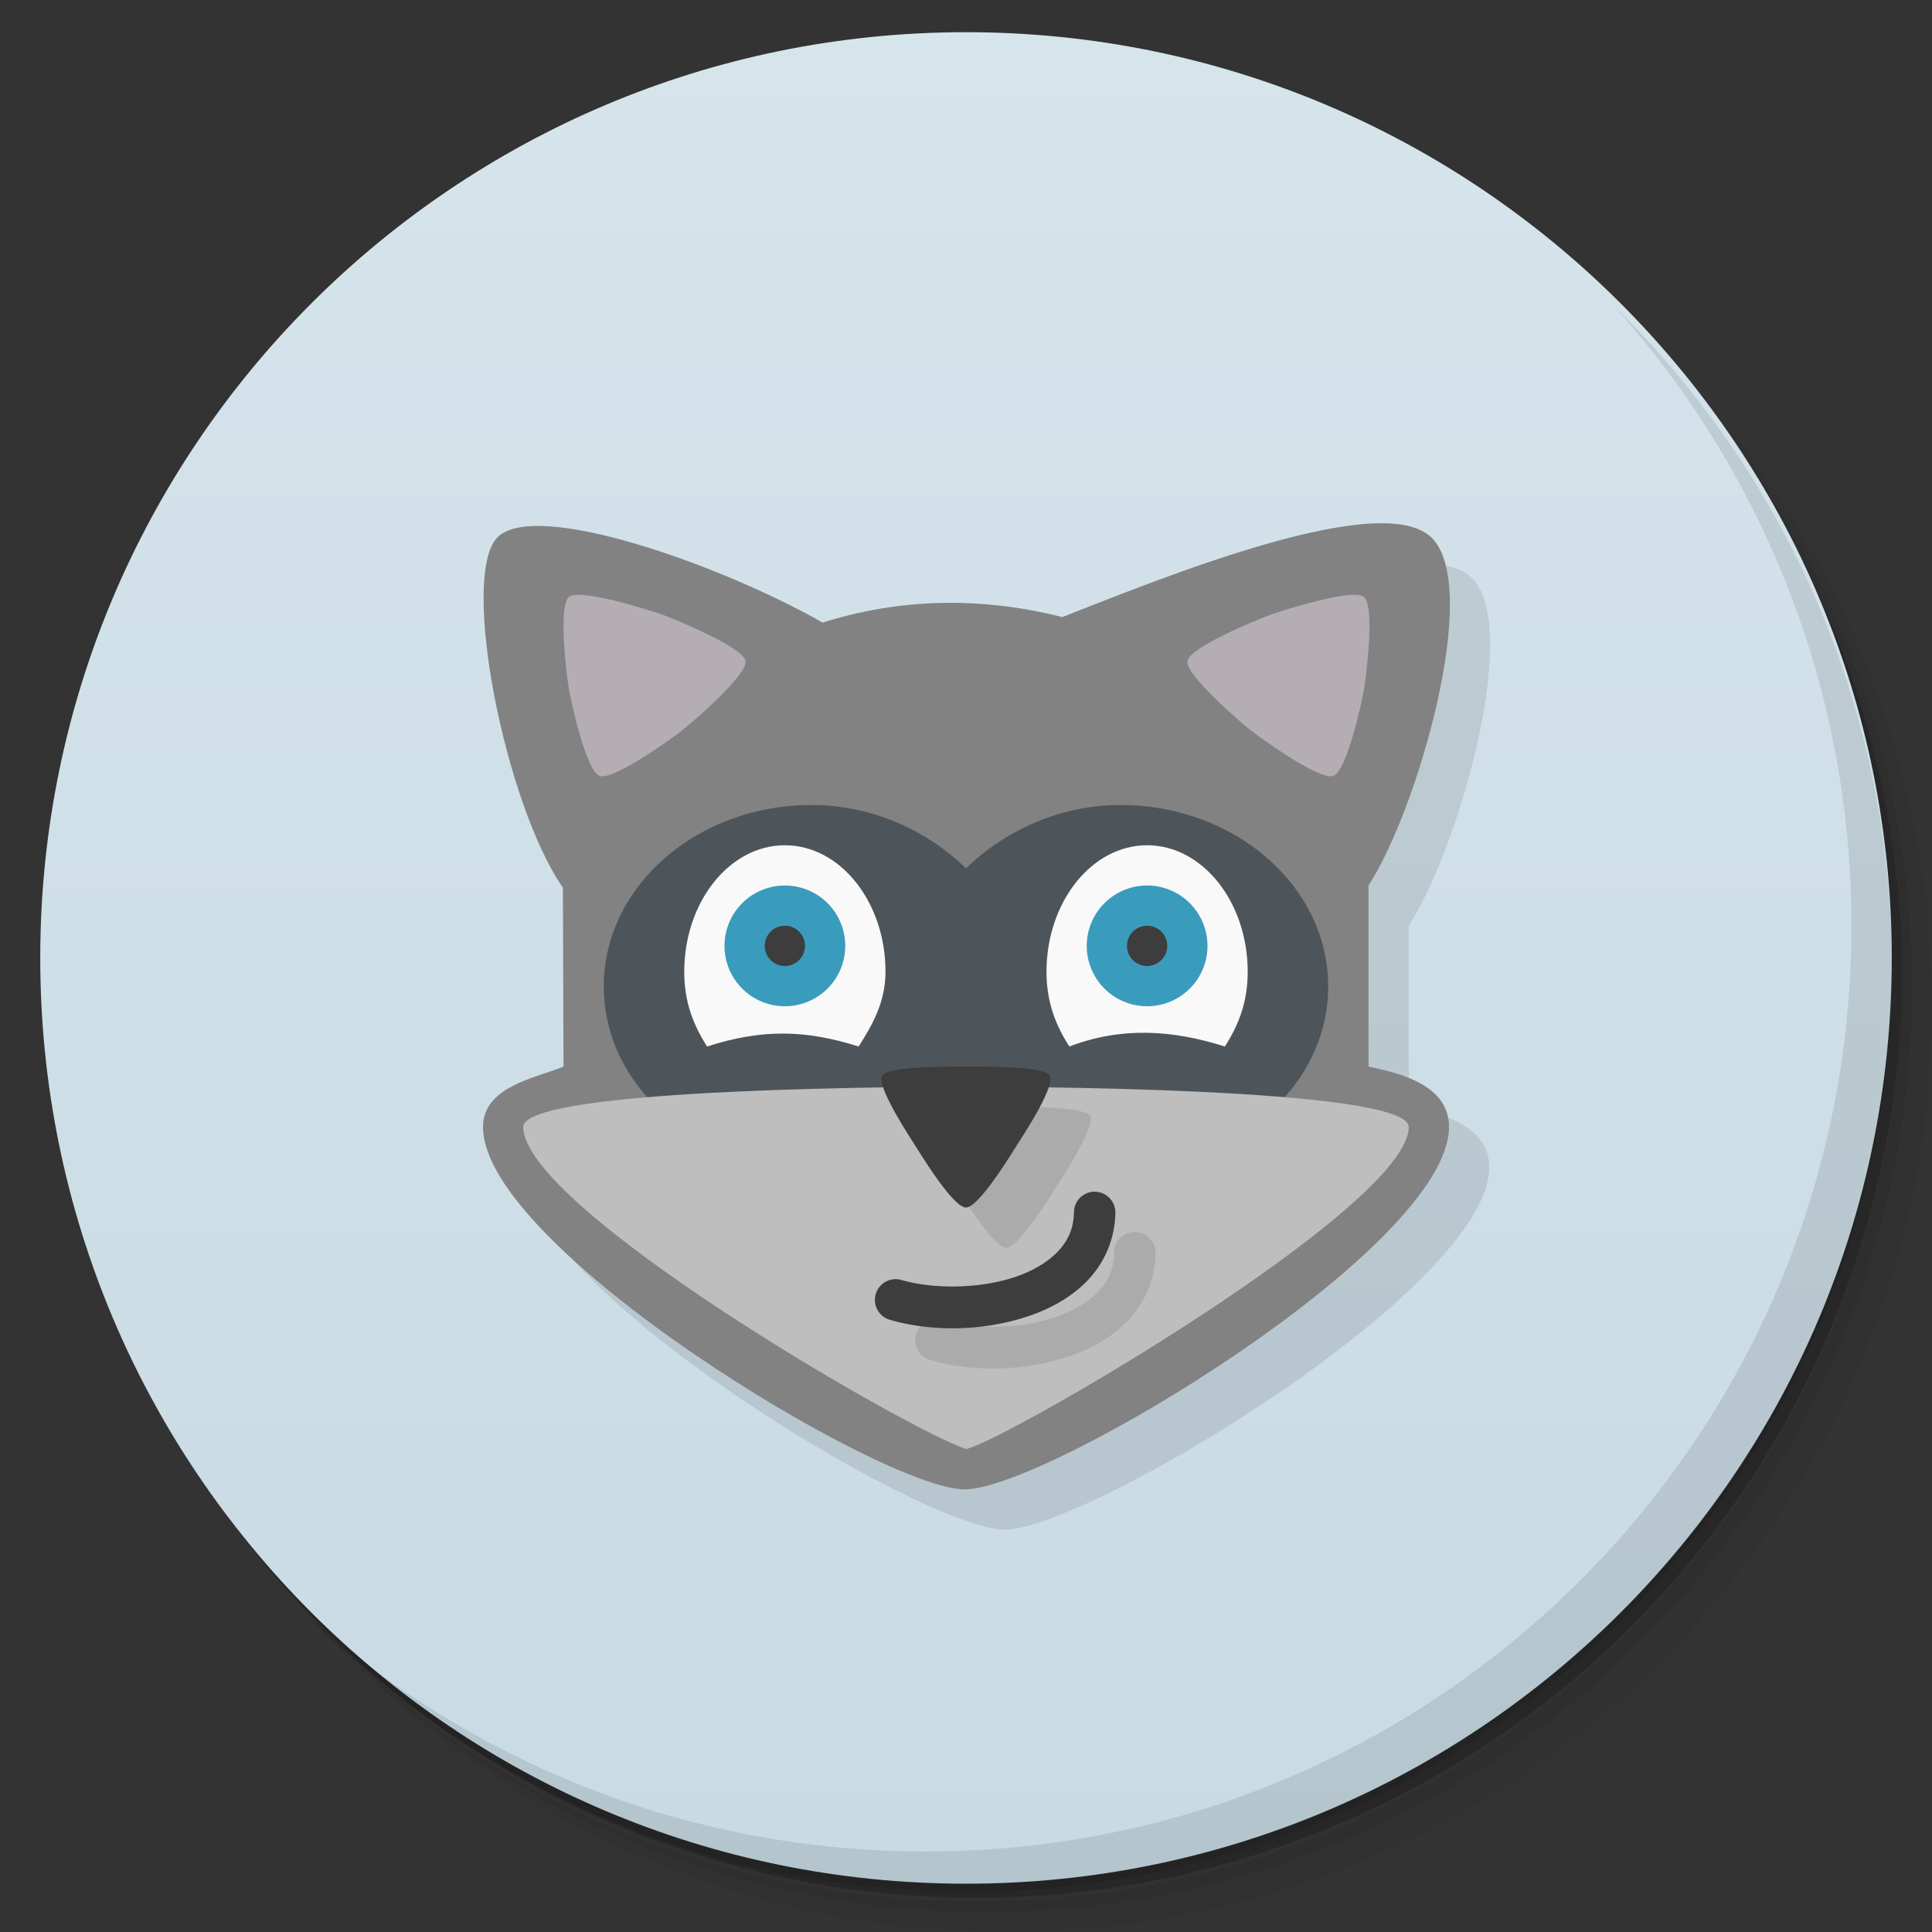<svg version="1.1" viewBox="0 0 48 48" xmlns="http://www.w3.org/2000/svg">
 <rect x="0" y="0" width="48" height="48" fill="#333333" stroke="none"/>
 <defs>
  <linearGradient id="bg" x1="1" x2="47" gradientTransform="matrix(0 -1 1 0 -1.5e-6 47.8)" gradientUnits="userSpaceOnUse">
   <stop style="stop-color:#c8dae4" offset="0"/>
   <stop style="stop-color:#d6e4eb" offset="1"/>
  </linearGradient>
 </defs>
 <path d="m36.31 5c5.859 4.062 9.688 10.831 9.688 18.5 0 12.426-10.07 22.5-22.5 22.5-7.669 0-14.438-3.828-18.5-9.688 1.037 1.822 2.306 3.499 3.781 4.969 4.085 3.712 9.514 5.969 15.469 5.969 12.703 0 23-10.298 23-23 0-5.954-2.256-11.384-5.969-15.469-1.469-1.475-3.147-2.744-4.969-3.781zm4.969 3.781c3.854 4.113 6.219 9.637 6.219 15.719 0 12.703-10.297 23-23 23-6.081 0-11.606-2.364-15.719-6.219 4.16 4.144 9.883 6.719 16.219 6.719 12.703 0 23-10.298 23-23 0-6.335-2.575-12.06-6.719-16.219z" style="opacity:.05"/>
 <path d="m41.28 8.781c3.712 4.085 5.969 9.514 5.969 15.469 0 12.703-10.297 23-23 23-5.954 0-11.384-2.256-15.469-5.969 4.113 3.854 9.637 6.219 15.719 6.219 12.703 0 23-10.298 23-23 0-6.081-2.364-11.606-6.219-15.719z" style="opacity:.1"/>
 <path d="m31.25 2.375c8.615 3.154 14.75 11.417 14.75 21.13 0 12.426-10.07 22.5-22.5 22.5-9.708 0-17.971-6.135-21.12-14.75a23 23 0 0 0 44.875-7 23 23 0 0 0-16-21.875z" style="opacity:.2"/>
 <path d="m24 0.8c12.703 0 23 10.297 23 23s-10.297 23-23 23-23-10.297-23-23 10.297-23 23-23z" style="fill:url(#bg)"/>
 <path d="m40.03 7.531c3.712 4.084 5.969 9.514 5.969 15.469 0 12.703-10.297 23-23 23-5.954 0-11.384-2.256-15.469-5.969 4.178 4.291 10.01 6.969 16.469 6.969 12.703 0 23-10.298 23-23 0-6.462-2.677-12.291-6.969-16.469z" style="opacity:.1"/>
 <path d="m13 29c0 3 9.94 9.006 11.97 9.003s12.03-6.003 12.03-9.003c0-1-1.1-1.318-2-1.5v-4.5c1.201-1.845 2.803-7.337 1.591-8.619s-6.789 1.006-9.198 1.95z" style="opacity:.1"/>
 <path d="m12.332 13.38c-0.885 1.024 0.213 6.589 1.653 8.675l0.015 4.445c-0.704 0.284-2 0.5-2 1.5 0 3 9.94 9.006 11.97 9.003s12.03-6.003 12.03-9.003c0-1-1.1-1.318-2-1.5v-4.5c1.201-1.845 2.803-7.337 1.591-8.619s-6.789 1.006-9.198 1.95c-2.063-0.521-4.062-0.46-5.956 0.137-2.482-1.419-7.221-3.112-8.106-2.088z" style="fill:#828282"/>
 <path d="m18.522 16.422c0.058 0.338-1.291 1.499-1.566 1.717-0.275 0.217-1.725 1.26-2.059 1.138-0.333-0.121-0.706-1.824-0.763-2.163-0.058-0.338-0.271-2.067 4e-3 -2.284 0.275-0.217 1.997 0.325 2.329 0.446 0.333 0.121 1.997 0.807 2.055 1.146z" style="fill:#b5adb4"/>
 <path d="m20.161 20c-2.847 0-5.161 2.023-5.161 4.508s2.311 4.492 5.161 4.492h7.677c2.847 0 5.161-2.007 5.161-4.492 0-2.486-2.311-4.508-5.161-4.508-1.526 0-2.894 0.655-3.838 1.574-0.944-0.922-2.31-1.574-3.838-1.574z" style="fill:#4e555a"/>
 <path d="m35 28c0 2-10.188 7.881-11 8-1.464-0.484-11-6-11-8 0-1 10.195-1 11-1s11 0 11 1z" style="fill:#bebebe"/>
 <path d="m19.5 21c-1.378 0-2.5 1.411-2.5 3.143 0 0.746 0.222 1.319 0.568 1.857 1.37-0.442 2.454-0.415 3.764 0 0.346-0.538 0.668-1.111 0.668-1.857 0-1.731-1.122-3.143-2.5-3.143zm9 0c-1.378 0-2.5 1.411-2.5 3.143 0 0.746 0.222 1.319 0.568 1.857 1.293-0.494 2.554-0.415 3.863 0 0.346-0.538 0.568-1.111 0.568-1.857 0-1.731-1.122-3.143-2.5-3.143z" style="fill:#f9f9f9"/>
 <path d="m19.5 22a1.5 1.5 0 0 0-1.5 1.5 1.5 1.5 0 0 0 1.5 1.5 1.5 1.5 0 0 0 1.5-1.5 1.5 1.5 0 0 0-1.5-1.5zm9 0a1.5 1.5 0 0 0-1.5 1.5 1.5 1.5 0 0 0 1.5 1.5 1.5 1.5 0 0 0 1.5-1.5 1.5 1.5 0 0 0-1.5-1.5z" style="fill:#3a9cbd"/>
 <path d="m24.564 27.5c-0.593 0.005-1.527 0.037-1.645 0.223-0.157 0.248 0.669 1.502 0.826 1.75 0.157 0.247 0.94 1.527 1.254 1.527 0.314 0 1.095-1.28 1.252-1.527 0.157-0.248 0.985-1.502 0.828-1.75-0.157-0.248-1.766-0.223-2.08-0.223-0.079 0-0.238-0.002-0.436 0zm3.641 3.107c-0.284-0.005-0.519 0.222-0.523 0.506-0.007 0.411-0.145 0.708-0.393 0.973-0.248 0.265-0.618 0.486-1.06 0.637-0.886 0.302-2.046 0.308-2.834 0.078-0.272-0.079-0.557 0.077-0.637 0.35-0.08 0.273 0.076 0.559 0.35 0.639 1.033 0.301 2.33 0.289 3.453-0.094 0.561-0.192 1.082-0.48 1.48-0.906 0.398-0.426 0.659-1.002 0.67-1.66 4e-3 -0.284-0.222-0.517-0.506-0.521z" style="opacity:.1"/>
 <path d="m19.5 23a0.5 0.5 0 0 0-0.5 0.5 0.5 0.5 0 0 0 0.5 0.5 0.5 0.5 0 0 0 0.5-0.5 0.5 0.5 0 0 0-0.5-0.5zm9 0a0.5 0.5 0 0 0-0.5 0.5 0.5 0.5 0 0 0 0.5 0.5 0.5 0.5 0 0 0 0.5-0.5 0.5 0.5 0 0 0-0.5-0.5zm-4.936 3.5c-0.593 0.005-1.527 0.037-1.645 0.223-0.157 0.248 0.669 1.502 0.826 1.75 0.157 0.247 0.94 1.527 1.254 1.527 0.314 0 1.095-1.28 1.252-1.527 0.157-0.248 0.985-1.502 0.828-1.75-0.157-0.248-1.766-0.223-2.08-0.223-0.079 0-0.238-0.002-0.436 0zm3.641 3.107a0.514 0.514 0 0 0-0.523 0.506c-0.007 0.411-0.145 0.708-0.393 0.973-0.248 0.265-0.618 0.486-1.06 0.637-0.886 0.302-2.046 0.308-2.834 0.078a0.514 0.514 0 0 0-0.637 0.35 0.514 0.514 0 0 0 0.35 0.639c1.033 0.301 2.33 0.289 3.453-0.094 0.561-0.192 1.082-0.48 1.48-0.906 0.398-0.426 0.659-1.002 0.67-1.66a0.514 0.514 0 0 0-0.506-0.521z" style="fill:#3d3d3d"/>
 <path d="m29.502 16.422c-0.058 0.338 1.291 1.499 1.566 1.717 0.275 0.217 1.725 1.26 2.059 1.138 0.333-0.121 0.706-1.824 0.763-2.163 0.058-0.338 0.271-2.067-4e-3 -2.284-0.275-0.217-1.997 0.325-2.329 0.446-0.333 0.121-1.997 0.807-2.055 1.146z" style="fill:#b5adb4"/>
</svg>
